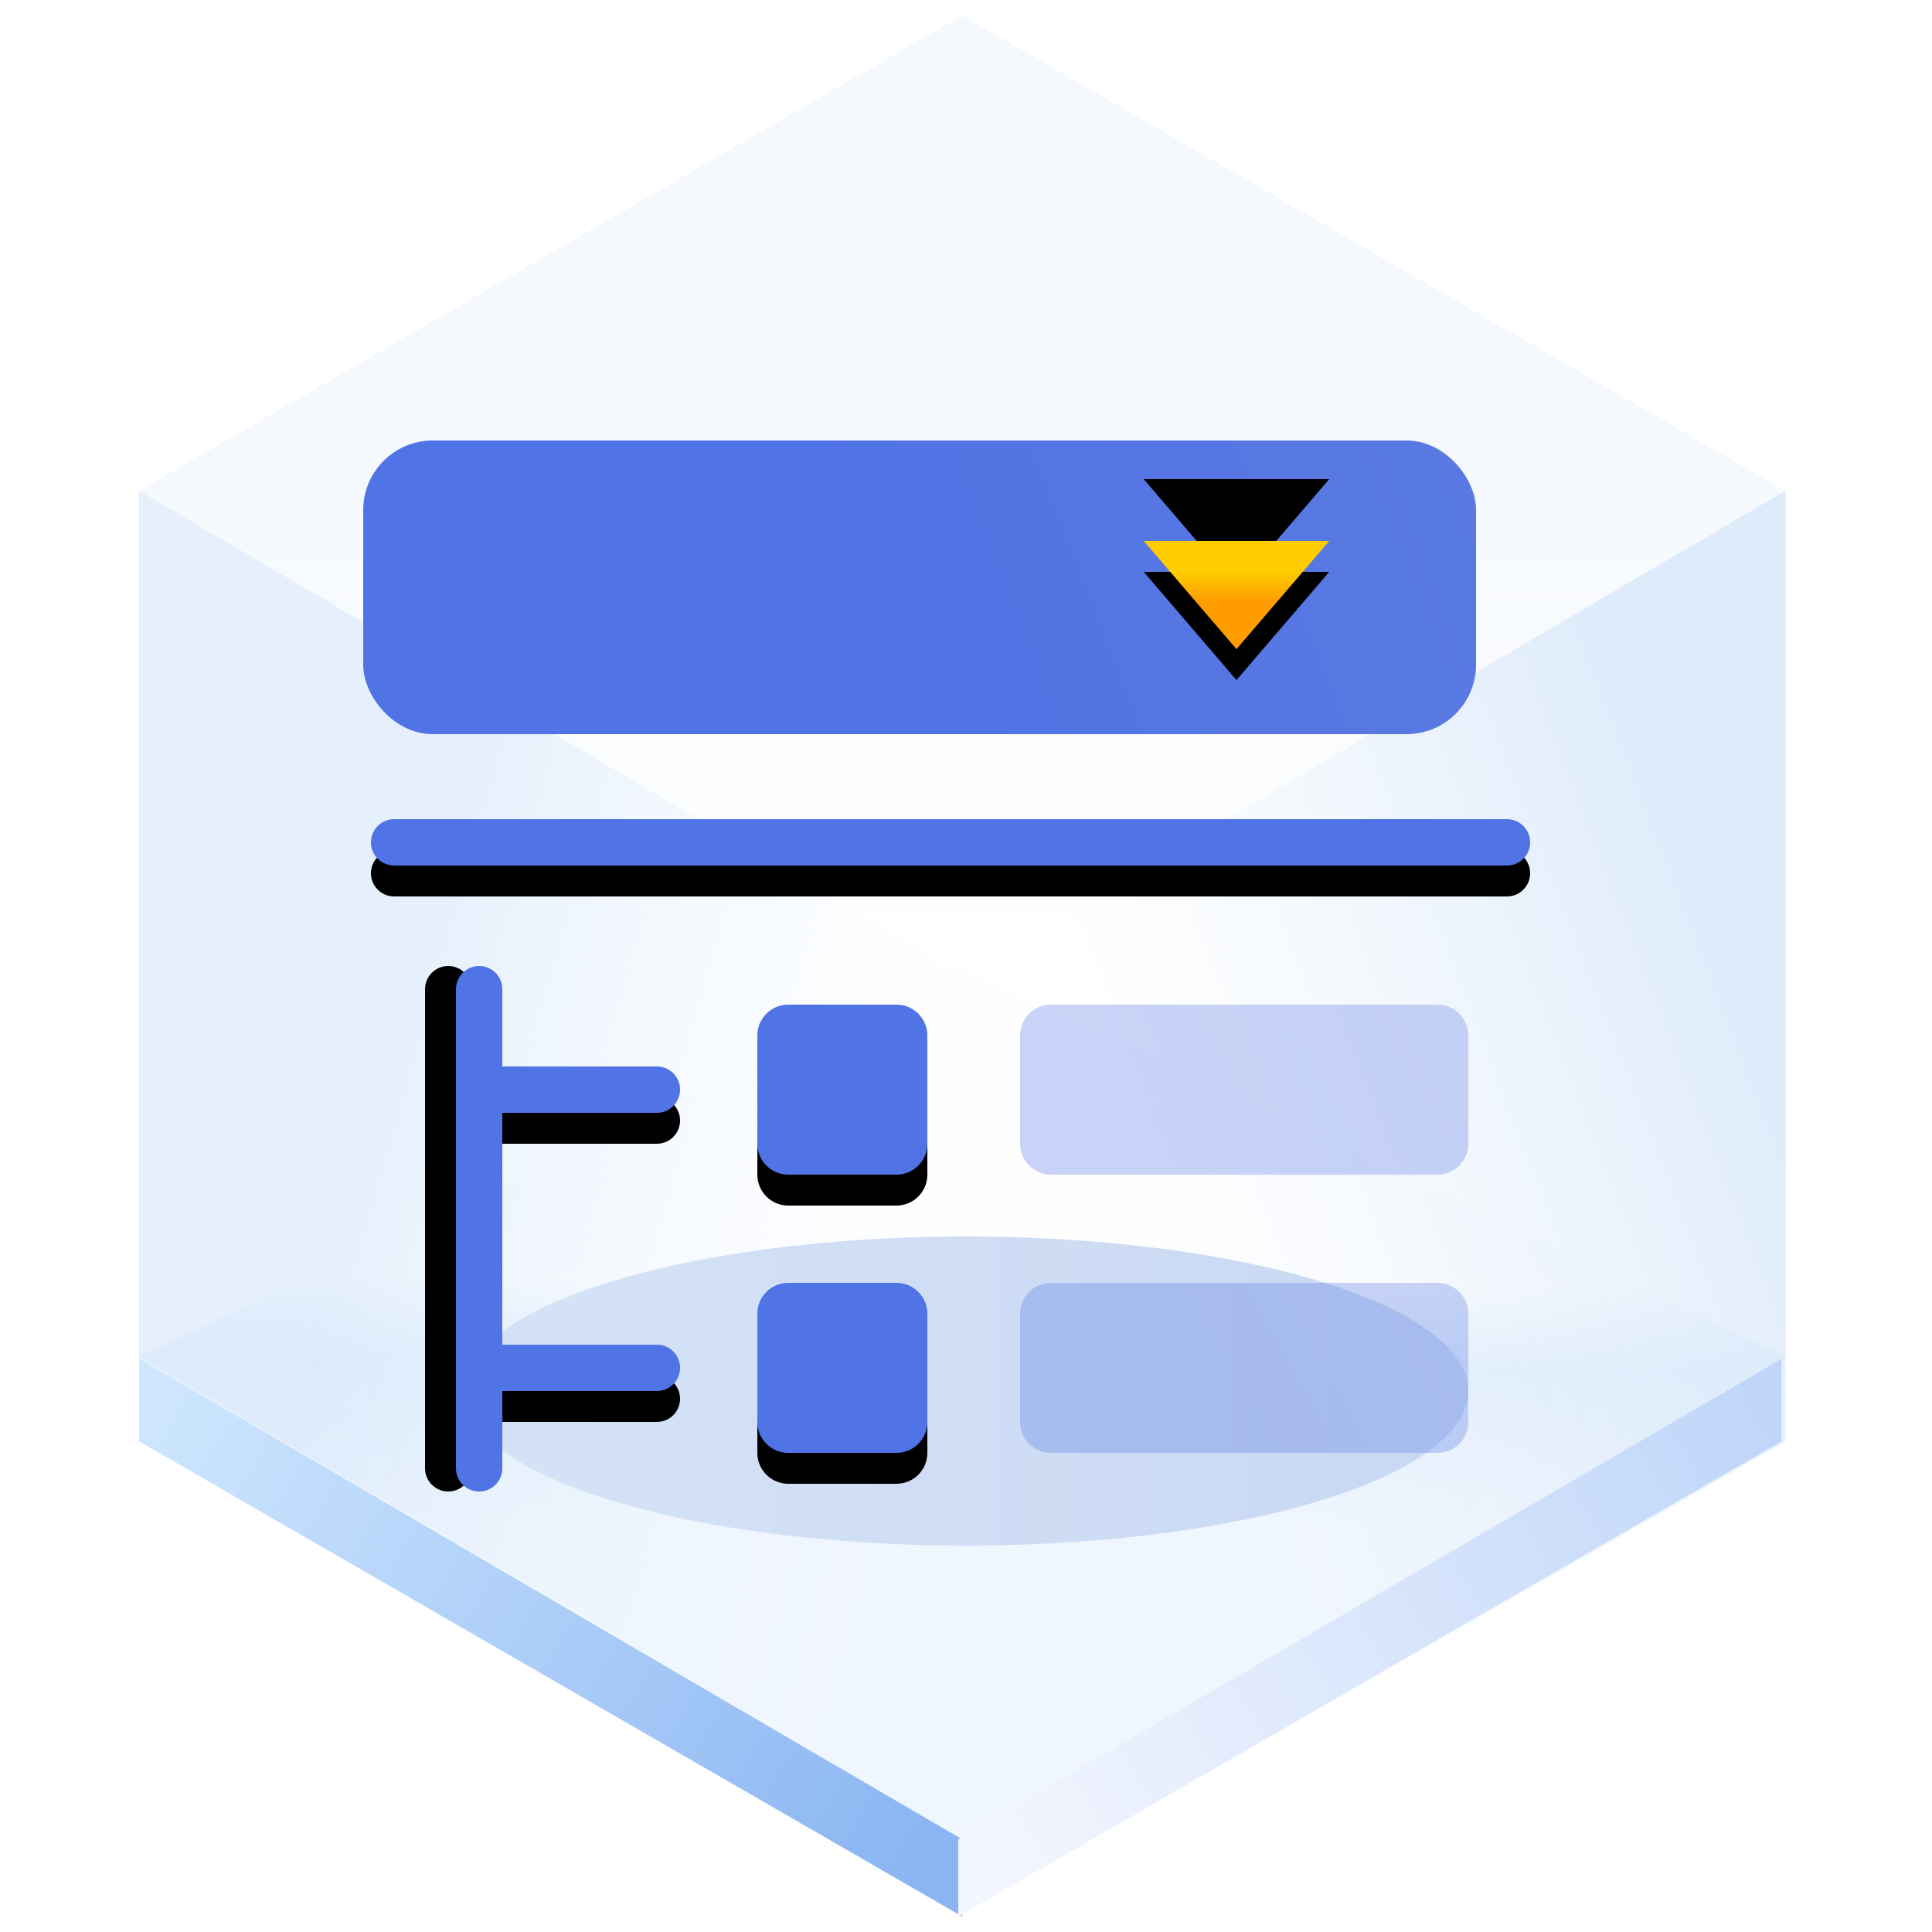 <?xml version="1.0" encoding="UTF-8"?>
<svg width="125px" height="125px" viewBox="0 0 125 125" version="1.1" xmlns="http://www.w3.org/2000/svg" xmlns:xlink="http://www.w3.org/1999/xlink">
    <title>Treeselect树选择</title>
    <defs>
        <linearGradient x1="50%" y1="45.969%" x2="50%" y2="100%" id="linearGradient-1">
            <stop stop-color="#ECF3FB" offset="0%"></stop>
            <stop stop-color="#FFFFFF" offset="100%"></stop>
        </linearGradient>
        <linearGradient x1="50.396%" y1="35.933%" x2="50%" y2="64.067%" id="linearGradient-2">
            <stop stop-color="#E3EFFD" stop-opacity="0.006" offset="0%"></stop>
            <stop stop-color="#E5F0FD" offset="34.06%"></stop>
            <stop stop-color="#F0F6FE" offset="100%"></stop>
        </linearGradient>
        <linearGradient x1="33.333%" y1="34.496%" x2="96.974%" y2="65.442%" id="linearGradient-3">
            <stop stop-color="#D5E6F9" offset="0%"></stop>
            <stop stop-color="#F7FBFF" stop-opacity="0" offset="100%"></stop>
        </linearGradient>
        <linearGradient x1="90.991%" y1="29.431%" x2="33.333%" y2="67.747%" id="linearGradient-4">
            <stop stop-color="#D5E6F9" offset="0%"></stop>
            <stop stop-color="#E7F0F9" stop-opacity="0" offset="100%"></stop>
        </linearGradient>
        <linearGradient x1="-5.803%" y1="27.05%" x2="103.63%" y2="71.133%" id="linearGradient-5">
            <stop stop-color="#CEE6FE" offset="0%"></stop>
            <stop stop-color="#8AB5F2" offset="100%"></stop>
        </linearGradient>
        <linearGradient x1="-5.803%" y1="27.05%" x2="103.63%" y2="71.133%" id="linearGradient-6">
            <stop stop-color="#BFD6F9" offset="0%"></stop>
            <stop stop-color="#F3F6FE" offset="100%"></stop>
        </linearGradient>
        <linearGradient x1="89.847%" y1="61.735%" x2="0%" y2="61.735%" id="linearGradient-7">
            <stop stop-color="#CAD9F3" offset="0%"></stop>
            <stop stop-color="#D5E3F7" offset="100%"></stop>
        </linearGradient>
        <filter x="-18.5%" y="-60.0%" width="136.9%" height="220.0%" filterUnits="objectBoundingBox" id="filter-8">
            <feGaussianBlur stdDeviation="4" in="SourceGraphic"></feGaussianBlur>
        </filter>
        <linearGradient x1="44.099%" y1="52.368%" x2="128.793%" y2="43.97%" id="linearGradient-9">
            <stop stop-color="#5073E5" offset="0%"></stop>
            <stop stop-color="#5E7CE0" offset="100%"></stop>
        </linearGradient>
        <linearGradient x1="44.099%" y1="52.368%" x2="128.793%" y2="43.97%" id="linearGradient-10">
            <stop stop-color="#5073E5" offset="0%"></stop>
            <stop stop-color="#5E7CE0" offset="100%"></stop>
        </linearGradient>
        <linearGradient x1="50%" y1="0%" x2="50%" y2="100%" id="linearGradient-11">
            <stop stop-color="#FFCC00" offset="0%"></stop>
            <stop stop-color="#FF9D00" offset="100%"></stop>
        </linearGradient>
        <polygon id="path-12" points="50 6 62 6 56 13"></polygon>
        <filter x="-29.2%" y="-35.7%" width="158.3%" height="200.0%" filterUnits="objectBoundingBox" id="filter-13">
            <feOffset dx="0" dy="1" in="SourceAlpha" result="shadowOffsetOuter1"></feOffset>
            <feMorphology radius="4" operator="erode" in="SourceAlpha" result="shadowInner"></feMorphology>
            <feOffset dx="0" dy="1" in="shadowInner" result="shadowInner"></feOffset>
            <feComposite in="shadowOffsetOuter1" in2="shadowInner" operator="out" result="shadowOffsetOuter1"></feComposite>
            <feGaussianBlur stdDeviation="1" in="shadowOffsetOuter1" result="shadowBlurOuter1"></feGaussianBlur>
            <feColorMatrix values="0 0 0 0 0.662   0 0 0 0 0.325   0 0 0 0 0.005  0 0 0 0.5 0" type="matrix" in="shadowBlurOuter1"></feColorMatrix>
        </filter>
        <filter x="-45.8%" y="-64.3%" width="191.7%" height="257.1%" filterUnits="objectBoundingBox" id="filter-14">
            <feGaussianBlur stdDeviation="1.5" in="SourceAlpha" result="shadowBlurInner1"></feGaussianBlur>
            <feOffset dx="0" dy="-4" in="shadowBlurInner1" result="shadowOffsetInner1"></feOffset>
            <feComposite in="shadowOffsetInner1" in2="SourceAlpha" operator="arithmetic" k2="-1" k3="1" result="shadowInnerInner1"></feComposite>
            <feColorMatrix values="0 0 0 0 0.842   0 0 0 0 0.342   0 0 0 0 0  0 0 0 0.5 0" type="matrix" in="shadowInnerInner1"></feColorMatrix>
        </filter>
        <path d="M1.5,24 L73.5,24 C74.328,24 75,24.672 75,25.5 C75,26.328 74.328,27 73.5,27 L1.5,27 C0.672,27 1.01453063e-16,26.328 0,25.5 C-1.01453063e-16,24.672 0.672,24 1.5,24 Z" id="path-15"></path>
        <filter x="-5.3%" y="-66.7%" width="110.7%" height="366.7%" filterUnits="objectBoundingBox" id="filter-16">
            <feOffset dx="0" dy="2" in="SourceAlpha" result="shadowOffsetOuter1"></feOffset>
            <feGaussianBlur stdDeviation="1" in="shadowOffsetOuter1" result="shadowBlurOuter1"></feGaussianBlur>
            <feColorMatrix values="0 0 0 0 0.369   0 0 0 0 0.486   0 0 0 0 0.878  0 0 0 0.35 0" type="matrix" in="shadowBlurOuter1"></feColorMatrix>
        </filter>
        <path d="M8.5,40 L18.5,40 C19.328,40 20,40.672 20,41.5 C20,42.328 19.328,43 18.5,43 L8.5,43 C7.672,43 7,42.328 7,41.5 C7,40.672 7.672,40 8.5,40 Z" id="path-17"></path>
        <filter x="-30.8%" y="-66.7%" width="161.5%" height="366.7%" filterUnits="objectBoundingBox" id="filter-18">
            <feOffset dx="0" dy="2" in="SourceAlpha" result="shadowOffsetOuter1"></feOffset>
            <feGaussianBlur stdDeviation="1" in="shadowOffsetOuter1" result="shadowBlurOuter1"></feGaussianBlur>
            <feColorMatrix values="0 0 0 0 0.369   0 0 0 0 0.486   0 0 0 0 0.878  0 0 0 0.35 0" type="matrix" in="shadowBlurOuter1"></feColorMatrix>
        </filter>
        <path d="M8.5,58 L18.5,58 C19.328,58 20,58.672 20,59.5 C20,60.328 19.328,61 18.5,61 L8.5,61 C7.672,61 7,60.328 7,59.5 C7,58.672 7.672,58 8.5,58 Z" id="path-19"></path>
        <filter x="-30.8%" y="-66.7%" width="161.5%" height="366.7%" filterUnits="objectBoundingBox" id="filter-20">
            <feOffset dx="0" dy="2" in="SourceAlpha" result="shadowOffsetOuter1"></feOffset>
            <feGaussianBlur stdDeviation="1" in="shadowOffsetOuter1" result="shadowBlurOuter1"></feGaussianBlur>
            <feColorMatrix values="0 0 0 0 0.369   0 0 0 0 0.486   0 0 0 0 0.878  0 0 0 0.35 0" type="matrix" in="shadowBlurOuter1"></feColorMatrix>
        </filter>
        <path d="M27,54 L34,54 C35.105,54 36,54.895 36,56 L36,63 C36,64.105 35.105,65 34,65 L27,65 C25.895,65 25,64.105 25,63 L25,56 C25,54.895 25.895,54 27,54 Z" id="path-21"></path>
        <filter x="-36.8%" y="-19.5%" width="174.7%" height="174.7%" filterUnits="objectBoundingBox" id="filter-22">
            <feOffset dx="0" dy="2" in="SourceAlpha" result="shadowOffsetOuter1"></feOffset>
            <feGaussianBlur stdDeviation="1" in="shadowOffsetOuter1" result="shadowBlurOuter1"></feGaussianBlur>
            <feColorMatrix values="0 0 0 0 0.369   0 0 0 0 0.486   0 0 0 0 0.878  0 0 0 0.35 0" type="matrix" in="shadowBlurOuter1"></feColorMatrix>
        </filter>
        <path d="M27,36 L34,36 C35.105,36 36,36.895 36,38 L36,45 C36,46.105 35.105,47 34,47 L27,47 C25.895,47 25,46.105 25,45 L25,38 C25,36.895 25.895,36 27,36 Z" id="path-23"></path>
        <filter x="-36.8%" y="-18.4%" width="174.7%" height="174.7%" filterUnits="objectBoundingBox" id="filter-24">
            <feOffset dx="0" dy="2" in="SourceAlpha" result="shadowOffsetOuter1"></feOffset>
            <feGaussianBlur stdDeviation="1" in="shadowOffsetOuter1" result="shadowBlurOuter1"></feGaussianBlur>
            <feColorMatrix values="0 0 0 0 0.369   0 0 0 0 0.486   0 0 0 0 0.878  0 0 0 0.35 0" type="matrix" in="shadowBlurOuter1"></feColorMatrix>
        </filter>
        <linearGradient x1="44.099%" y1="55.18%" x2="128.793%" y2="36.806%" id="linearGradient-25">
            <stop stop-color="#5073E5" offset="0%"></stop>
            <stop stop-color="#5E7CE0" offset="100%"></stop>
        </linearGradient>
        <path d="M-8.5,49 L22.5,49 C23.328,49 24,49.672 24,50.5 C24,51.328 23.328,52 22.5,52 L-8.5,52 C-9.328,52 -10,51.328 -10,50.5 C-10,49.672 -9.328,49 -8.5,49 Z" id="path-26"></path>
        <filter x="-11.8%" y="-66.7%" width="123.5%" height="366.7%" filterUnits="objectBoundingBox" id="filter-27">
            <feOffset dx="0" dy="2" in="SourceAlpha" result="shadowOffsetOuter1"></feOffset>
            <feGaussianBlur stdDeviation="1" in="shadowOffsetOuter1" result="shadowBlurOuter1"></feGaussianBlur>
            <feColorMatrix values="0 0 0 0 0.369   0 0 0 0 0.486   0 0 0 0 0.878  0 0 0 0.35 0" type="matrix" in="shadowBlurOuter1"></feColorMatrix>
        </filter>
    </defs>
    <g id="页面一" stroke="none" stroke-width="1" fill="none" fill-rule="evenodd">
        <g id="-TinyUI-ICON-1-【9-2】-无阴影" transform="translate(-1873, -816)">
            <g id="Treeselect树选择" transform="translate(1873, 816)">
                <g id="编组">
                    <g transform="translate(9, 1)" id="多边形">
                        <polygon fill="url(#linearGradient-1)" opacity="0.546" points="53.261 0 106.521 30.75 53.261 62 0 30.75"></polygon>
                        <polygon fill="url(#linearGradient-2)" points="53.261 61.5 106.521 86.75 53.261 118 0 86.75"></polygon>
                        <polygon fill="url(#linearGradient-3)" opacity="0.601" points="53.261 62 53.261 123 7.39138783e-15 92.25 0 30.75"></polygon>
                        <polygon fill="url(#linearGradient-4)" opacity="0.791" points="53.261 62 106.521 30.75 106.521 92.25 53.261 123"></polygon>
                        <polygon fill="url(#linearGradient-5)" points="53.261 118.008 53.261 123 7.39138783e-15 92.25 0 86.916"></polygon>
                        <polygon fill="url(#linearGradient-6)" transform="translate(79.63, 104.958) scale(-1, 1) translate(-79.63, -104.958) " points="106.261 118.008 106.261 123 53 92.25 53 86.916"></polygon>
                    </g>
                    <ellipse id="椭圆形" fill="url(#linearGradient-7)" filter="url(#filter-8)" cx="62.5" cy="90" rx="32.5" ry="10"></ellipse>
                </g>
                <g id="编组-3" transform="translate(24, 29)">
                    <rect id="矩形" stroke="url(#linearGradient-10)" fill="url(#linearGradient-9)" x="0" y="0" width="71" height="18" rx="4"></rect>
                    <g id="形状结合">
                        <use fill="black" fill-opacity="1" filter="url(#filter-13)" xlink:href="#path-12"></use>
                        <use fill="black" fill-opacity="1" filter="url(#filter-14)" xlink:href="#path-12"></use>
                        <path stroke="url(#linearGradient-11)" stroke-width="4" d="M57.652,8 L56,9.927 L54.348,8 L57.652,8 Z" stroke-linejoin="square"></path>
                    </g>
                    <g id="形状结合备份">
                        <use fill="black" fill-opacity="1" filter="url(#filter-16)" xlink:href="#path-15"></use>
                        <use fill="#5073E5" fill-rule="evenodd" xlink:href="#path-15"></use>
                    </g>
                    <g id="形状结合备份-2">
                        <use fill="black" fill-opacity="1" filter="url(#filter-18)" xlink:href="#path-17"></use>
                        <use fill="#5073E5" fill-rule="evenodd" xlink:href="#path-17"></use>
                    </g>
                    <g id="形状结合备份-3">
                        <use fill="black" fill-opacity="1" filter="url(#filter-20)" xlink:href="#path-19"></use>
                        <use fill="#5073E5" fill-rule="evenodd" xlink:href="#path-19"></use>
                    </g>
                    <g id="形状结合备份-4">
                        <use fill="black" fill-opacity="1" filter="url(#filter-22)" xlink:href="#path-21"></use>
                        <use fill="#5073E5" fill-rule="evenodd" xlink:href="#path-21"></use>
                    </g>
                    <g id="形状结合备份-5">
                        <use fill="black" fill-opacity="1" filter="url(#filter-24)" xlink:href="#path-23"></use>
                        <use fill="#5073E5" fill-rule="evenodd" xlink:href="#path-23"></use>
                    </g>
                    <path d="M44,36 L69,36 C70.105,36 71,36.895 71,38 L71,45 C71,46.105 70.105,47 69,47 L44,47 C42.895,47 42,46.105 42,45 L42,38 C42,36.895 42.895,36 44,36 Z" id="形状结合备份-6" fill="url(#linearGradient-25)" opacity="0.304"></path>
                    <path d="M44,54 L69,54 C70.105,54 71,54.895 71,56 L71,63 C71,64.105 70.105,65 69,65 L44,65 C42.895,65 42,64.105 42,63 L42,56 C42,54.895 42.895,54 44,54 Z" id="形状结合备份-7" fill="url(#linearGradient-25)" opacity="0.304"></path>
                    <g id="形状结合备份" transform="translate(7, 50.5) rotate(-270) translate(-7, -50.5) ">
                        <use fill="black" fill-opacity="1" filter="url(#filter-27)" xlink:href="#path-26"></use>
                        <use fill="#5073E5" fill-rule="evenodd" xlink:href="#path-26"></use>
                    </g>
                </g>
            </g>
        </g>
    </g>
</svg>